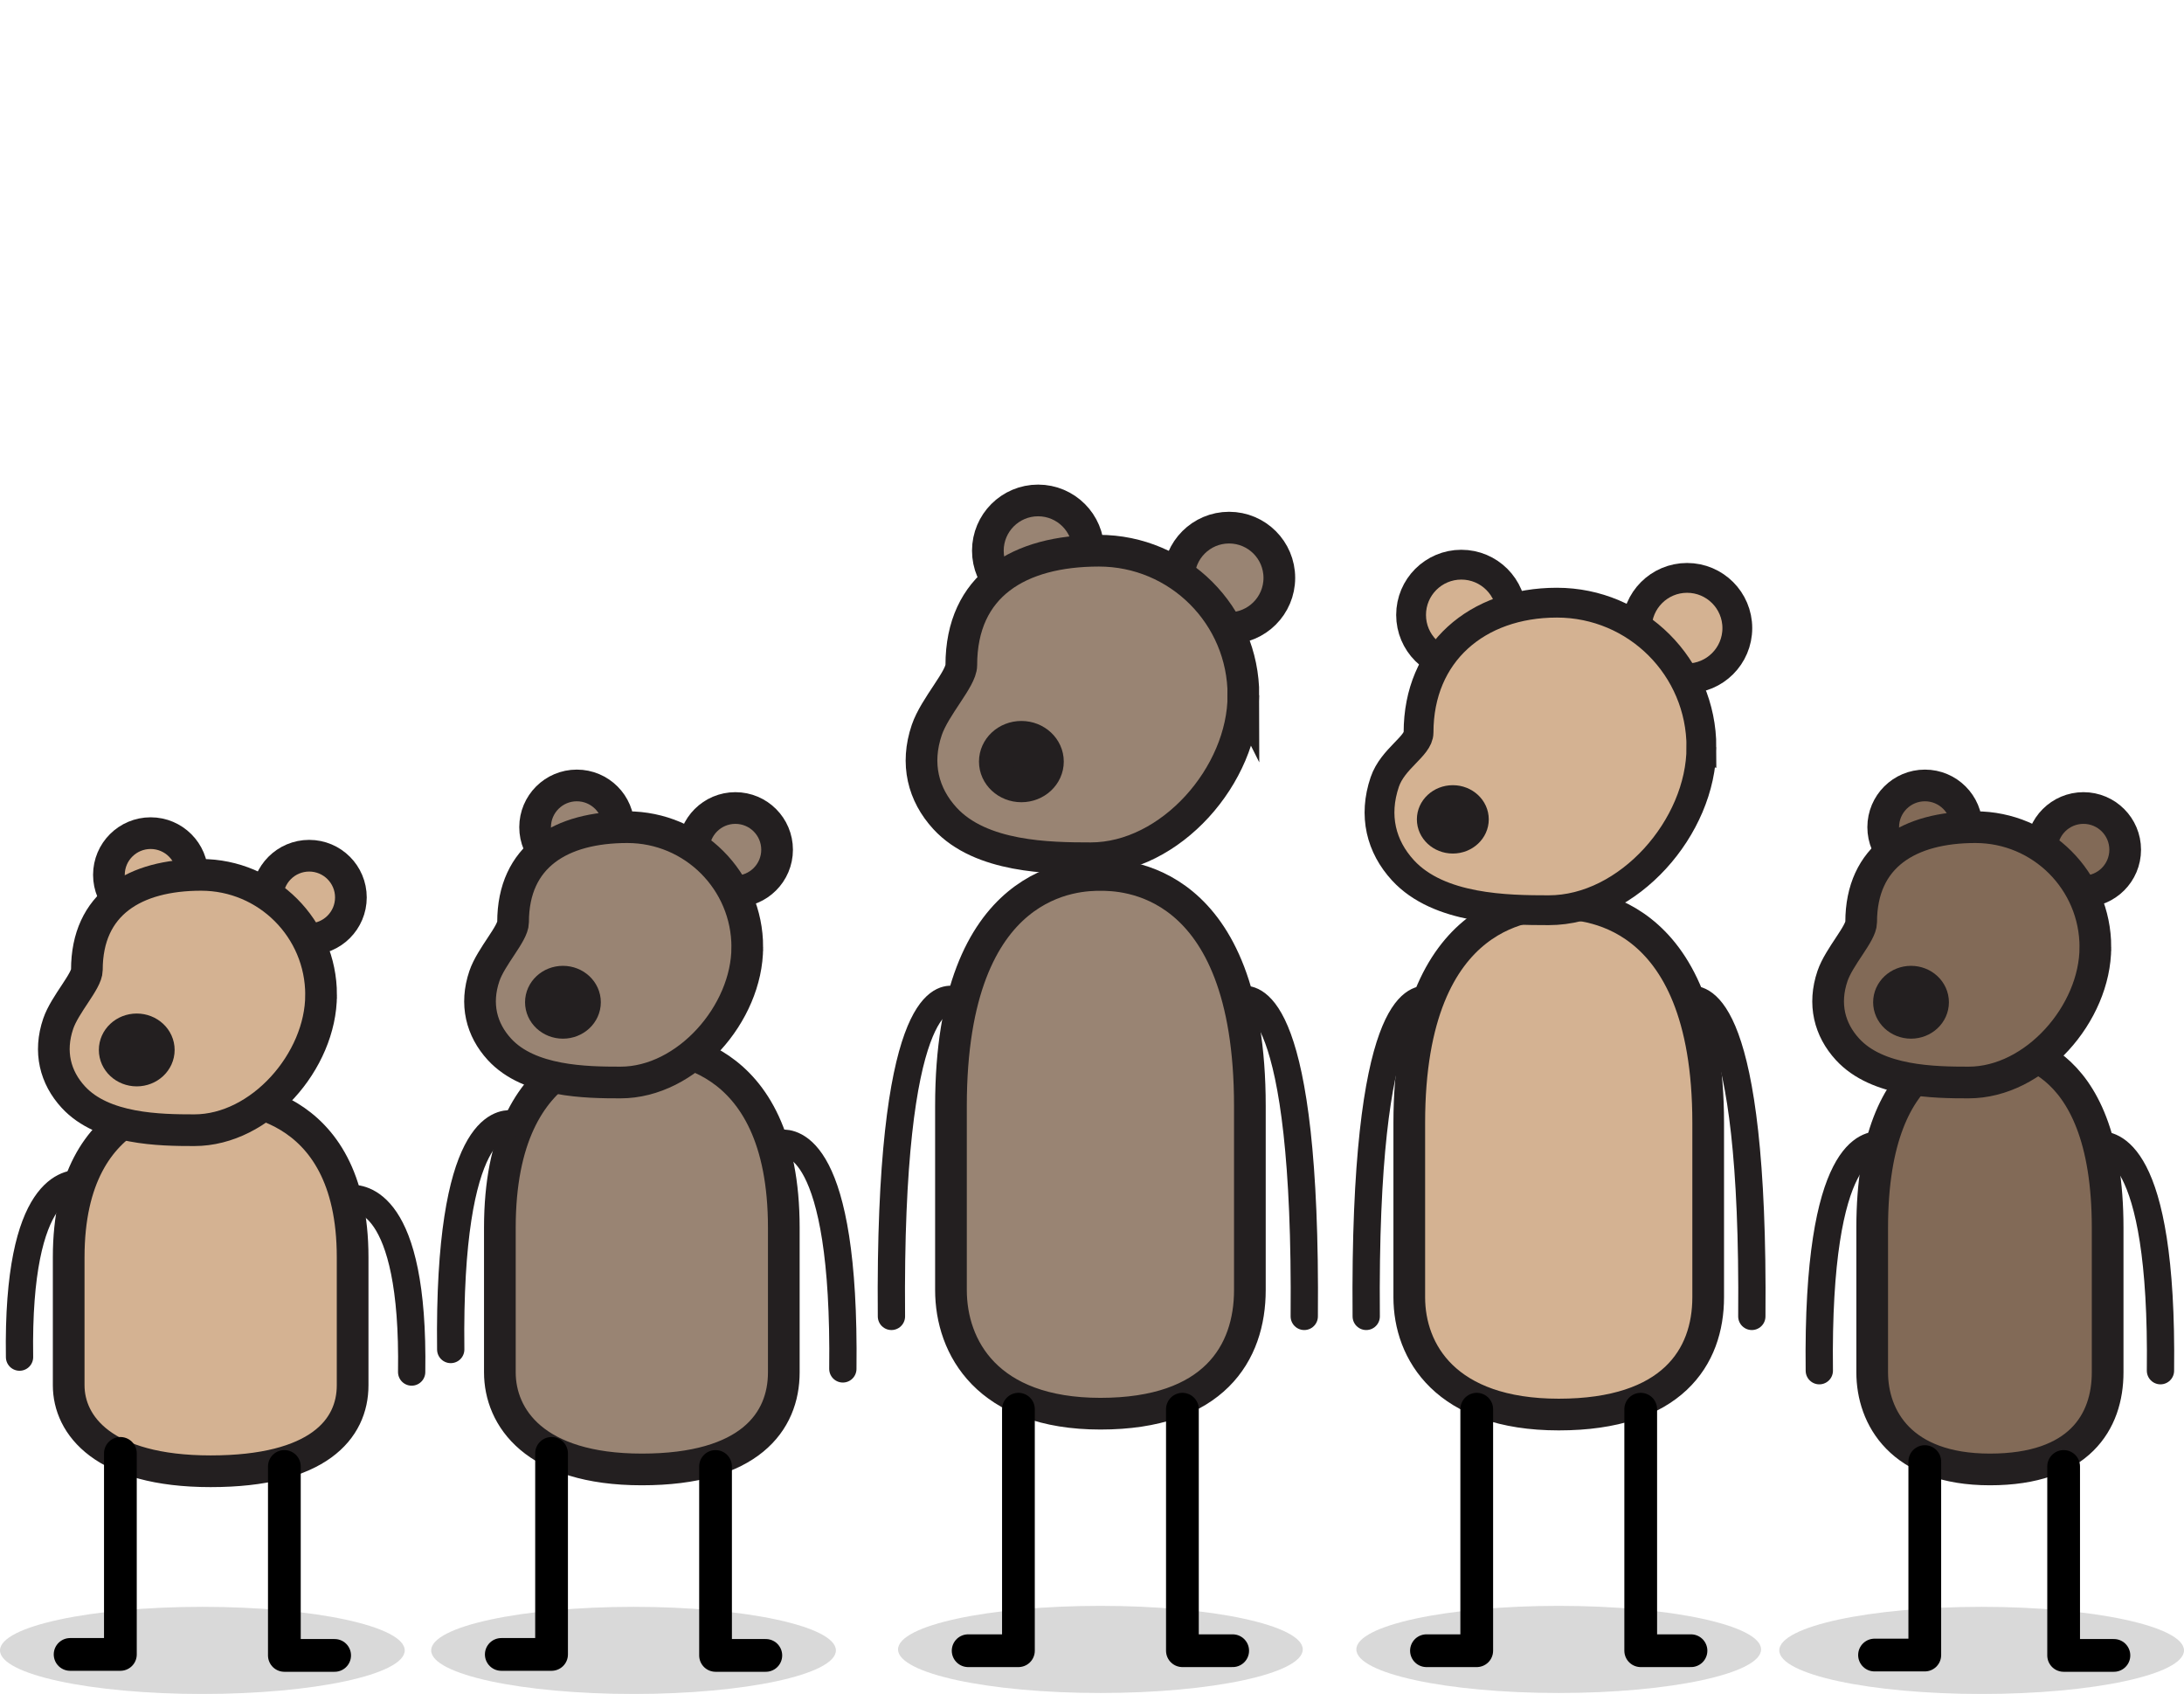 <?xml version="1.0" encoding="UTF-8"?>
<svg id="b" data-name="Characters" xmlns="http://www.w3.org/2000/svg" viewBox="0 0 283.657 220">
  <g>
    <ellipse cx="202.445" cy="214.215" rx="26.283" ry="5.658" opacity=".15" stroke-width="0"/>
    <path d="m202.447,117.369c-2.663,0-19.411-.001-19.411,28.451v22.665c0,7.049,4.709,15.226,19.411,15.226s19.411-7.441,19.411-15.226v-22.665c0-28.451-16.748-28.451-19.411-28.451Z" fill="#d4b292" stroke="#231f20" stroke-miterlimit="10" stroke-width="4.116"/>
    <polyline points="191.798 183.017 191.798 214.382 185.268 214.382" fill="none" stroke="#000" stroke-linecap="round" stroke-linejoin="round" stroke-width="4.252"/>
    <polyline points="213.096 183.017 213.096 214.382 219.625 214.382" fill="none" stroke="#000" stroke-linecap="round" stroke-linejoin="round" stroke-width="4.252"/>
    <path d="m177.444,170.964c-.352-41.367,6.753-41.204,7.825-41.173" fill="none" stroke="#231f20" stroke-linecap="round" stroke-linejoin="round" stroke-width="3.543"/>
    <path d="m227.526,170.964c.352-41.367-6.829-41.202-7.901-41.171" fill="none" stroke="#231f20" stroke-linecap="round" stroke-linejoin="round" stroke-width="3.543"/>
    <g>
      <g>
        <circle cx="189.797" cy="79.862" r="6.526" fill="#d4b292" stroke="#231f20" stroke-miterlimit="10" stroke-width="3.872"/>
        <circle cx="219.117" cy="81.577" r="6.526" fill="#d4b292" stroke="#231f20" stroke-miterlimit="10" stroke-width="3.872"/>
        <path d="m220.979,97.04c0,10.367-9.463,21.173-19.83,21.173-5.37,0-14.266-.103-18.932-5.18-2.836-3.086-3.855-7.083-2.366-11.472,1.037-3.056,4.389-4.652,4.389-6.426,0-10.367,7.602-16.865,17.969-16.865s18.771,8.404,18.771,18.771Z" fill="#d4b292" stroke="#231f20" stroke-miterlimit="10" stroke-width="3.872"/>
      </g>
      <ellipse cx="188.692" cy="106.413" rx="3.449" ry="3.219" fill="#231f20" stroke="#231f20" stroke-miterlimit="10" stroke-width="2.439"/>
    </g>
  </g>
  <g>
    <ellipse cx="142.92" cy="214.215" rx="26.283" ry="5.658" opacity=".15" stroke-width="0"/>
    <path d="m142.922,113.634c-2.663,0-19.411-.001-19.411,30.005v23.903c0,7.434,4.709,16.058,19.411,16.058s19.411-7.847,19.411-16.058v-23.903c0-30.005-16.748-30.005-19.411-30.005Z" fill="#998473" stroke="#231f20" stroke-miterlimit="10" stroke-width="4.116"/>
    <polyline points="132.273 183.017 132.273 214.382 125.743 214.382" fill="none" stroke="#000" stroke-linecap="round" stroke-linejoin="round" stroke-width="4.252"/>
    <polyline points="153.571 183.017 153.571 214.382 160.1 214.382" fill="none" stroke="#000" stroke-linecap="round" stroke-linejoin="round" stroke-width="4.252"/>
    <path d="m115.779,170.964c-.352-41.367,6.753-41.204,7.825-41.173" fill="none" stroke="#231f20" stroke-linecap="round" stroke-linejoin="round" stroke-width="3.543"/>
    <path d="m169.396,170.964c.352-41.367-6.829-41.202-7.901-41.171" fill="none" stroke="#231f20" stroke-linecap="round" stroke-linejoin="round" stroke-width="3.543"/>
    <g>
      <g>
        <circle cx="134.829" cy="71.52" r="6.526" fill="#998473" stroke="#231f20" stroke-miterlimit="10" stroke-width="4.116"/>
        <circle cx="159.633" cy="75.051" r="6.526" fill="#998473" stroke="#231f20" stroke-miterlimit="10" stroke-width="4.116"/>
        <path d="m161.495,90.291c0,10.367-9.463,21.173-19.83,21.173-5.37,0-14.266-.103-18.932-5.18-2.836-3.086-3.855-7.083-2.366-11.472,1.037-3.056,4.487-6.648,4.487-8.423,0-10.367,7.504-14.868,17.87-14.868s18.771,8.404,18.771,18.771Z" fill="#998473" stroke="#231f20" stroke-miterlimit="10" stroke-width="4.116"/>
      </g>
      <ellipse cx="132.656" cy="98.91" rx="3.449" ry="3.219" fill="#231f20" stroke="#231f20" stroke-miterlimit="10" stroke-width="4.116"/>
    </g>
  </g>
  <g>
    <ellipse cx="82.284" cy="214.342" rx="26.283" ry="5.658" opacity=".15" stroke-width="0"/>
    <path d="m83.361,135.879c-2.53,0-18.439,0-18.439,23.57v18.777c0,5.84,4.473,12.614,18.439,12.614s18.439-6.164,18.439-12.614v-18.777c0-23.57-15.909-23.57-18.439-23.57Z" fill="#998473" stroke="#231f20" stroke-miterlimit="10" stroke-width="4.116"/>
    <polyline points="71.637 188.755 71.637 214.865 65.107 214.865" fill="none" stroke="#000" stroke-linecap="round" stroke-linejoin="round" stroke-width="4.252"/>
    <polyline points="92.935 190.453 92.935 214.993 99.464 214.993" fill="none" stroke="#000" stroke-linecap="round" stroke-linejoin="round" stroke-width="4.252"/>
    <path d="m58.54,175.263c-.352-29.453,6.753-29.337,7.825-29.315" fill="none" stroke="#231f20" stroke-linecap="round" stroke-linejoin="round" stroke-width="3.543"/>
    <path d="m109.468,177.783c.352-29.453-6.829-29.336-7.901-29.313" fill="none" stroke="#231f20" stroke-linecap="round" stroke-linejoin="round" stroke-width="3.543"/>
    <g>
      <g>
        <circle cx="74.918" cy="107.426" r="5.418" fill="#998473" stroke="#231f20" stroke-miterlimit="10" stroke-width="4.116"/>
        <circle cx="95.51" cy="110.357" r="5.418" fill="#998473" stroke="#231f20" stroke-miterlimit="10" stroke-width="4.116"/>
        <path d="m97.056,123.01c0,8.607-7.857,17.578-16.463,17.578-4.458,0-11.844-.085-15.717-4.301-2.355-2.562-3.2-5.88-1.964-9.524.861-2.537,3.725-5.519,3.725-6.993,0-8.607,6.23-12.344,14.836-12.344s15.583,6.977,15.583,15.583Z" fill="#998473" stroke="#231f20" stroke-miterlimit="10" stroke-width="4.116"/>
      </g>
      <ellipse cx="73.114" cy="130.165" rx="2.863" ry="2.672" fill="#231f20" stroke="#231f20" stroke-miterlimit="10" stroke-width="4.116"/>
    </g>
  </g>
  <g>
    <ellipse cx="257.374" cy="214.342" rx="26.283" ry="5.658" opacity=".15" stroke-width="0"/>
    <path d="m258.45,135.879c-2.098,0-15.29,0-15.29,23.57v18.777c0,5.84,3.709,12.614,15.29,12.614s15.29-6.164,15.29-12.614v-18.777c0-23.57-13.192-23.57-15.29-23.57Z" fill="#826a57" stroke="#231f20" stroke-miterlimit="10" stroke-width="4.116"/>
    <polyline points="249.991 189.82 249.991 214.945 243.462 214.945" fill="none" stroke="#000" stroke-linecap="round" stroke-linejoin="round" stroke-width="4.252"/>
    <polyline points="268.024 190.453 268.024 214.993 274.554 214.993" fill="none" stroke="#000" stroke-linecap="round" stroke-linejoin="round" stroke-width="4.252"/>
    <path d="m236.291,178.018c-.352-29.453,6.753-29.337,7.825-29.315" fill="none" stroke="#231f20" stroke-linecap="round" stroke-linejoin="round" stroke-width="3.543"/>
    <path d="m280.6,178.017c.352-29.453-6.829-29.336-7.901-29.313" fill="none" stroke="#231f20" stroke-linecap="round" stroke-linejoin="round" stroke-width="3.543"/>
    <g>
      <g>
        <circle cx="250.008" cy="107.426" r="5.418" fill="#826a57" stroke="#231f20" stroke-miterlimit="10" stroke-width="4.116"/>
        <circle cx="270.6" cy="110.357" r="5.418" fill="#826a57" stroke="#231f20" stroke-miterlimit="10" stroke-width="4.116"/>
        <path d="m272.146,123.01c0,8.607-7.857,17.578-16.463,17.578-4.458,0-11.844-.085-15.717-4.301-2.355-2.562-3.2-5.88-1.964-9.524.861-2.537,3.725-5.519,3.725-6.993,0-8.607,6.23-12.344,14.836-12.344s15.583,6.977,15.583,15.583Z" fill="#826a57" stroke="#231f20" stroke-miterlimit="10" stroke-width="4.116"/>
      </g>
      <ellipse cx="248.203" cy="130.165" rx="2.863" ry="2.672" fill="#231f20" stroke="#231f20" stroke-miterlimit="10" stroke-width="4.116"/>
    </g>
  </g>
  <g>
    <ellipse cx="26.283" cy="214.342" rx="26.283" ry="5.658" opacity=".15" stroke-width="0"/>
    <path d="m27.36,142.41c-2.53,0-18.439,0-18.439,20.871v16.626c0,5.171,4.473,11.17,18.439,11.17s18.439-5.458,18.439-11.17v-16.626c0-20.871-15.909-20.871-18.439-20.871Z" fill="#d4b292" stroke="#231f20" stroke-miterlimit="10" stroke-width="4.116"/>
    <polyline points="15.636 188.755 15.636 214.865 9.106 214.865" fill="none" stroke="#000" stroke-linecap="round" stroke-linejoin="round" stroke-width="4.252"/>
    <polyline points="36.933 190.453 36.933 214.993 43.463 214.993" fill="none" stroke="#000" stroke-linecap="round" stroke-linejoin="round" stroke-width="4.252"/>
    <path d="m2.538,176.253c-.352-22.655,6.753-22.566,7.825-22.549" fill="none" stroke="#231f20" stroke-linecap="round" stroke-linejoin="round" stroke-width="3.543"/>
    <path d="m53.466,178.191c.352-22.655-6.829-22.565-7.901-22.548" fill="none" stroke="#231f20" stroke-linecap="round" stroke-linejoin="round" stroke-width="3.543"/>
    <g>
      <g>
        <circle cx="19.564" cy="113.621" r="5.418" fill="#d4b292" stroke="#231f20" stroke-miterlimit="10" stroke-width="4.116"/>
        <circle cx="40.156" cy="116.552" r="5.418" fill="#d4b292" stroke="#231f20" stroke-miterlimit="10" stroke-width="4.116"/>
        <path d="m41.702,129.205c0,8.607-7.857,17.578-16.463,17.578-4.458,0-11.844-.085-15.717-4.301-2.355-2.562-3.2-5.88-1.964-9.524.861-2.537,3.725-5.519,3.725-6.993,0-8.607,6.23-12.344,14.836-12.344s15.583,6.977,15.583,15.583Z" fill="#d4b292" stroke="#231f20" stroke-miterlimit="10" stroke-width="4.116"/>
      </g>
      <ellipse cx="17.76" cy="136.36" rx="2.863" ry="2.672" fill="#231f20" stroke="#231f20" stroke-miterlimit="10" stroke-width="4.116"/>
    </g>
  </g>
</svg>